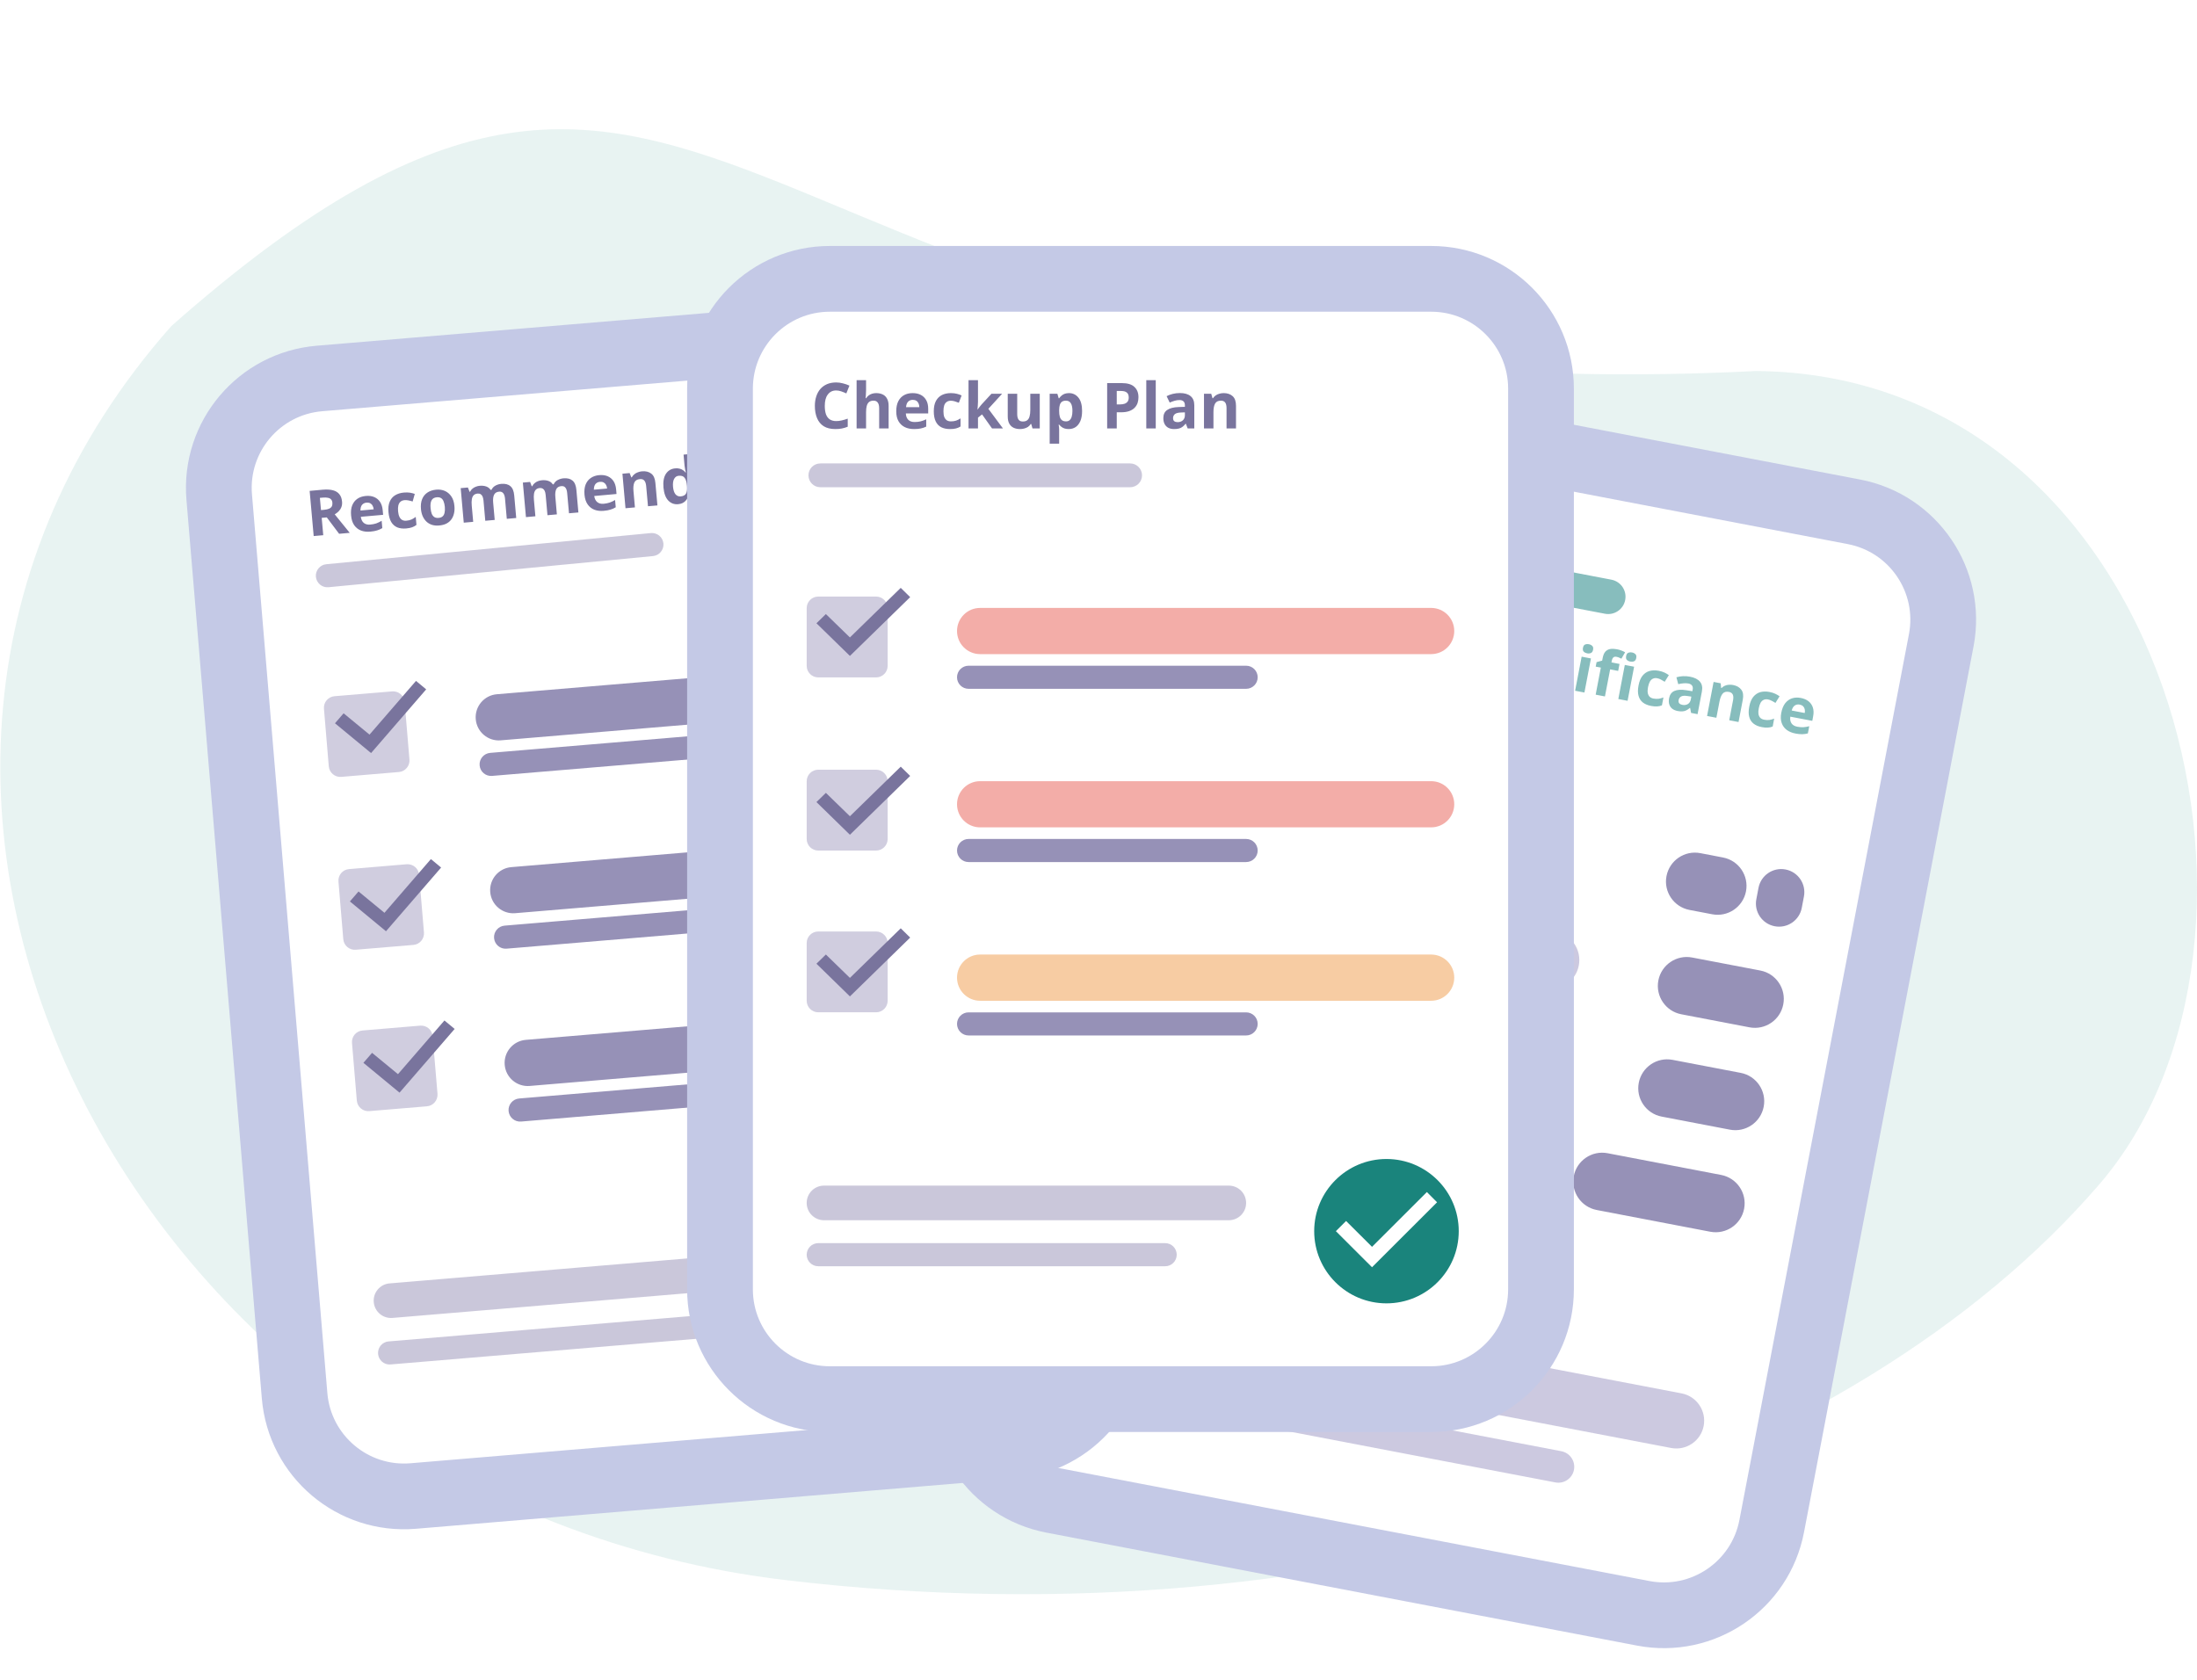 <svg width="68" height="52" viewBox="0 0 68 52" fill="none" xmlns="http://www.w3.org/2000/svg">
    <path d="M5.306 10.091C-7.428 24.462 4.331 46.536 24.3 48.912C41.852 51 57.418 45.428 64.971 36.669C71.52 29.074 67.209 11.603 54.355 11.485C22.267 13.105 22.508 -5.097 5.306 10.091Z" fill="#1A847C" fill-opacity="0.1"/>
    <path d="M39.103 12.346L57.383 15.844C59.227 16.197 60.436 17.978 60.084 19.822L54.837 47.242C54.485 49.086 52.703 50.295 50.859 49.942L32.58 46.445C30.735 46.092 29.526 44.311 29.879 42.466L35.125 15.047C35.478 13.203 37.259 11.993 39.103 12.346Z" fill="white" stroke="#C4C9E6" stroke-width="2.035"/>
    <path d="M46.301 25.206L37.161 23.457C36.676 23.364 36.207 23.683 36.114 24.168C36.021 24.653 36.339 25.122 36.825 25.215L45.965 26.963C46.45 27.056 46.919 26.738 47.011 26.253C47.104 25.767 46.786 25.299 46.301 25.206Z" fill="#CCC9E0"/>
    <path d="M49.876 17.945L44.955 17.003C44.663 16.948 44.382 17.138 44.326 17.43L44.326 17.43C44.271 17.721 44.462 18.002 44.753 18.058L49.674 18.999C49.965 19.055 50.247 18.864 50.302 18.573C50.358 18.282 50.167 18.001 49.876 17.945Z" fill="#87BDBD"/>
    <path d="M43.685 31.261L35.951 29.781C35.466 29.689 34.997 30.007 34.904 30.492C34.811 30.977 35.129 31.446 35.615 31.539L43.348 33.019C43.834 33.112 44.303 32.793 44.395 32.308C44.488 31.823 44.17 31.354 43.685 31.261Z" fill="#CCC9E0"/>
    <path d="M45.539 34.896L35.345 32.946C34.86 32.853 34.391 33.171 34.298 33.656C34.205 34.142 34.523 34.61 35.009 34.703L45.203 36.654C45.688 36.746 46.157 36.428 46.25 35.943C46.343 35.458 46.025 34.989 45.539 34.896Z" fill="#CCC9E0"/>
    <path d="M52.048 43.134L33.94 39.669C33.474 39.58 33.023 39.886 32.934 40.353C32.844 40.819 33.15 41.27 33.617 41.359L51.724 44.824C52.191 44.913 52.642 44.607 52.731 44.141C52.82 43.674 52.514 43.223 52.048 43.134Z" fill="#CCC9E0"/>
    <path d="M48.325 44.924L33.115 42.014C32.849 41.963 32.591 42.138 32.54 42.405C32.489 42.671 32.664 42.929 32.93 42.98L48.141 45.89C48.407 45.941 48.665 45.766 48.716 45.5C48.767 45.233 48.592 44.975 48.325 44.924Z" fill="#CCC9E0"/>
    <path d="M48.156 28.841L36.555 26.621C36.07 26.528 35.601 26.847 35.508 27.332C35.415 27.817 35.733 28.286 36.219 28.379L47.819 30.598C48.305 30.691 48.773 30.373 48.866 29.888C48.959 29.402 48.641 28.934 48.156 28.841Z" fill="#CCC9E0"/>
    <path d="M55.266 26.916L55.266 26.916C54.877 26.841 54.502 27.096 54.428 27.484L54.361 27.836C54.286 28.224 54.541 28.599 54.929 28.673L54.929 28.673C55.318 28.748 55.693 28.493 55.767 28.105L55.834 27.753C55.908 27.365 55.654 26.99 55.266 26.916Z" fill="#9691B7"/>
    <path d="M53.33 26.545L52.627 26.41C52.142 26.317 51.673 26.636 51.58 27.121C51.487 27.606 51.806 28.075 52.291 28.168L52.994 28.302C53.48 28.395 53.948 28.077 54.041 27.592C54.134 27.107 53.816 26.638 53.33 26.545Z" fill="#9691B7"/>
    <path d="M54.485 30.044L52.375 29.641C51.89 29.548 51.421 29.866 51.328 30.352C51.236 30.837 51.554 31.306 52.039 31.398L54.148 31.802C54.634 31.895 55.102 31.577 55.195 31.091C55.288 30.606 54.97 30.137 54.485 30.044Z" fill="#9691B7"/>
    <path d="M53.878 33.212L51.769 32.809C51.284 32.716 50.815 33.034 50.722 33.519C50.629 34.005 50.947 34.474 51.433 34.566L53.542 34.97C54.027 35.063 54.496 34.745 54.589 34.259C54.682 33.774 54.364 33.305 53.878 33.212Z" fill="#9691B7"/>
    <path d="M53.273 36.372L49.757 35.699C49.272 35.606 48.803 35.925 48.71 36.41C48.617 36.895 48.936 37.364 49.421 37.457L52.936 38.13C53.422 38.222 53.89 37.904 53.983 37.419C54.076 36.934 53.758 36.465 53.273 36.372Z" fill="#9691B7"/>
    <path d="M37.925 18.114C37.87 18.104 37.818 18.105 37.77 18.119C37.724 18.132 37.681 18.157 37.644 18.192C37.607 18.227 37.575 18.271 37.548 18.326C37.523 18.381 37.504 18.445 37.49 18.517C37.471 18.615 37.467 18.701 37.477 18.775C37.488 18.848 37.516 18.907 37.56 18.953C37.605 18.999 37.667 19.03 37.747 19.045C37.804 19.056 37.861 19.06 37.919 19.058C37.978 19.056 38.043 19.049 38.113 19.039L38.066 19.284C38.001 19.297 37.937 19.304 37.876 19.304C37.814 19.304 37.747 19.297 37.674 19.283C37.532 19.256 37.42 19.205 37.339 19.129C37.259 19.052 37.207 18.957 37.183 18.843C37.16 18.728 37.162 18.599 37.189 18.458C37.209 18.353 37.241 18.261 37.286 18.18C37.331 18.098 37.387 18.03 37.453 17.978C37.52 17.925 37.597 17.889 37.684 17.87C37.772 17.85 37.867 17.851 37.972 17.871C38.04 17.884 38.107 17.906 38.171 17.937C38.238 17.967 38.3 18.003 38.357 18.044L38.217 18.264C38.17 18.23 38.122 18.198 38.073 18.17C38.025 18.142 37.975 18.124 37.925 18.114ZM38.614 19.443L38.326 19.388L38.606 17.92L38.894 17.975L38.614 19.443ZM39.404 18.501L39.202 19.556L38.914 19.501L39.116 18.446L39.404 18.501ZM39.34 18.06C39.382 18.069 39.417 18.086 39.444 18.112C39.471 18.138 39.48 18.177 39.469 18.231C39.459 18.284 39.437 18.318 39.402 18.332C39.367 18.347 39.328 18.351 39.286 18.342C39.242 18.334 39.207 18.317 39.18 18.29C39.154 18.264 39.146 18.224 39.157 18.171C39.167 18.117 39.189 18.084 39.222 18.07C39.257 18.055 39.296 18.052 39.34 18.06ZM40.307 18.654C40.42 18.675 40.505 18.724 40.562 18.799C40.618 18.872 40.633 18.977 40.608 19.112L40.476 19.799L40.188 19.744L40.306 19.128C40.321 19.052 40.318 18.993 40.298 18.951C40.279 18.907 40.239 18.879 40.18 18.868C40.092 18.851 40.027 18.87 39.983 18.924C39.939 18.977 39.907 19.06 39.885 19.172L39.791 19.668L39.503 19.613L39.705 18.559L39.925 18.601L39.938 18.743L39.953 18.746C39.983 18.715 40.017 18.691 40.054 18.676C40.092 18.659 40.133 18.649 40.176 18.647C40.219 18.643 40.263 18.645 40.307 18.654ZM41.262 18.857L41.06 19.911L40.772 19.856L40.974 18.802L41.262 18.857ZM41.198 18.416C41.24 18.424 41.275 18.441 41.302 18.468C41.329 18.493 41.338 18.533 41.327 18.587C41.317 18.64 41.295 18.673 41.26 18.688C41.225 18.703 41.186 18.706 41.144 18.698C41.1 18.689 41.065 18.672 41.038 18.645C41.012 18.619 41.004 18.58 41.014 18.527C41.025 18.473 41.047 18.439 41.08 18.425C41.115 18.411 41.154 18.407 41.198 18.416ZM41.786 20.07C41.681 20.05 41.596 20.014 41.53 19.963C41.464 19.91 41.419 19.84 41.396 19.753C41.372 19.666 41.373 19.56 41.397 19.435C41.421 19.306 41.463 19.205 41.523 19.133C41.582 19.06 41.654 19.012 41.739 18.988C41.824 18.964 41.918 18.962 42.02 18.982C42.092 18.995 42.153 19.014 42.203 19.039C42.255 19.063 42.298 19.089 42.335 19.116L42.207 19.322C42.166 19.295 42.126 19.272 42.088 19.253C42.052 19.234 42.014 19.221 41.976 19.213C41.925 19.204 41.881 19.208 41.843 19.226C41.805 19.243 41.773 19.273 41.747 19.318C41.723 19.361 41.704 19.418 41.691 19.489C41.677 19.559 41.675 19.618 41.682 19.668C41.692 19.716 41.711 19.755 41.74 19.785C41.769 19.813 41.808 19.832 41.855 19.841C41.916 19.853 41.971 19.855 42.02 19.849C42.07 19.841 42.119 19.827 42.168 19.807L42.121 20.052C42.072 20.072 42.022 20.083 41.971 20.085C41.921 20.089 41.859 20.084 41.786 20.07ZM42.991 19.165C43.133 19.192 43.235 19.244 43.298 19.32C43.362 19.395 43.382 19.496 43.358 19.622L43.224 20.325L43.023 20.287L42.994 20.133L42.987 20.132C42.95 20.163 42.913 20.188 42.876 20.206C42.841 20.225 42.801 20.236 42.758 20.238C42.716 20.242 42.665 20.238 42.606 20.227C42.544 20.215 42.49 20.193 42.445 20.16C42.4 20.126 42.369 20.082 42.35 20.028C42.331 19.972 42.329 19.906 42.343 19.83C42.365 19.718 42.42 19.643 42.509 19.606C42.597 19.567 42.721 19.559 42.879 19.584L43.064 19.614L43.072 19.567C43.083 19.512 43.076 19.469 43.051 19.437C43.028 19.406 42.99 19.386 42.939 19.376C42.888 19.366 42.836 19.364 42.784 19.37C42.732 19.375 42.68 19.384 42.627 19.396L42.569 19.183C42.632 19.164 42.699 19.153 42.77 19.149C42.843 19.146 42.917 19.151 42.991 19.165ZM42.919 19.764C42.825 19.749 42.758 19.753 42.716 19.777C42.674 19.802 42.648 19.839 42.639 19.889C42.63 19.933 42.637 19.967 42.659 19.991C42.681 20.014 42.713 20.029 42.754 20.037C42.816 20.049 42.872 20.041 42.921 20.013C42.971 19.984 43.002 19.936 43.015 19.869L43.031 19.782L42.919 19.764ZM43.806 20.437L43.518 20.381L43.799 18.914L44.087 18.969L43.806 20.437ZM45.518 20.368C45.503 20.449 45.469 20.516 45.417 20.569C45.366 20.622 45.299 20.657 45.217 20.676C45.136 20.694 45.041 20.693 44.933 20.672C44.886 20.663 44.839 20.651 44.794 20.636C44.75 20.62 44.708 20.603 44.668 20.583C44.629 20.563 44.593 20.54 44.559 20.515L44.611 20.242C44.671 20.283 44.734 20.322 44.799 20.36C44.865 20.397 44.933 20.422 45.003 20.435C45.05 20.444 45.09 20.445 45.12 20.438C45.152 20.43 45.177 20.417 45.194 20.398C45.212 20.379 45.224 20.355 45.23 20.326C45.236 20.292 45.23 20.26 45.21 20.231C45.191 20.202 45.164 20.173 45.128 20.145C45.093 20.115 45.051 20.084 45.004 20.049C44.975 20.027 44.944 20.003 44.91 19.975C44.877 19.946 44.846 19.913 44.818 19.875C44.79 19.837 44.77 19.793 44.757 19.743C44.743 19.694 44.743 19.638 44.755 19.575C44.771 19.492 44.803 19.426 44.851 19.375C44.901 19.323 44.964 19.288 45.039 19.271C45.116 19.254 45.202 19.254 45.297 19.272C45.369 19.286 45.436 19.308 45.497 19.337C45.56 19.366 45.623 19.403 45.688 19.447L45.55 19.657C45.492 19.619 45.439 19.588 45.392 19.565C45.344 19.541 45.294 19.524 45.241 19.514C45.205 19.507 45.173 19.507 45.145 19.513C45.117 19.52 45.094 19.532 45.076 19.55C45.059 19.568 45.048 19.592 45.042 19.62C45.036 19.652 45.041 19.682 45.056 19.709C45.071 19.734 45.096 19.761 45.13 19.789C45.165 19.817 45.209 19.851 45.261 19.89C45.325 19.937 45.379 19.983 45.421 20.029C45.464 20.074 45.495 20.124 45.512 20.178C45.53 20.232 45.532 20.296 45.518 20.368ZM46.162 19.794L45.96 20.849L45.672 20.794L45.874 19.739L46.162 19.794ZM46.098 19.353C46.141 19.361 46.175 19.379 46.202 19.405C46.23 19.431 46.238 19.47 46.228 19.524C46.218 19.577 46.195 19.611 46.16 19.626C46.125 19.64 46.087 19.643 46.044 19.635C46.001 19.627 45.965 19.61 45.938 19.583C45.912 19.557 45.905 19.517 45.915 19.465C45.925 19.41 45.947 19.377 45.98 19.363C46.015 19.348 46.054 19.345 46.098 19.353ZM46.808 19.898C46.873 19.91 46.928 19.934 46.975 19.97C47.021 20.005 47.058 20.052 47.084 20.111L47.092 20.112L47.141 19.981L47.384 20.028L47.182 21.084C47.163 21.185 47.127 21.265 47.074 21.326C47.022 21.387 46.953 21.427 46.868 21.447C46.783 21.468 46.682 21.467 46.566 21.445C46.492 21.431 46.423 21.413 46.36 21.392C46.299 21.37 46.24 21.343 46.184 21.308L46.228 21.078C46.268 21.105 46.309 21.128 46.351 21.148C46.394 21.169 46.437 21.187 46.483 21.201C46.529 21.216 46.576 21.229 46.624 21.238C46.699 21.252 46.758 21.243 46.801 21.21C46.846 21.177 46.877 21.121 46.892 21.041L46.896 21.02C46.9 20.998 46.905 20.975 46.911 20.953C46.918 20.93 46.924 20.91 46.928 20.892L46.921 20.89C46.874 20.939 46.823 20.97 46.768 20.985C46.714 21 46.654 21.002 46.591 20.989C46.467 20.966 46.378 20.899 46.325 20.79C46.274 20.68 46.265 20.54 46.298 20.369C46.32 20.253 46.355 20.157 46.402 20.082C46.45 20.006 46.509 19.953 46.577 19.922C46.648 19.89 46.725 19.882 46.808 19.898ZM46.854 20.149C46.809 20.14 46.769 20.145 46.733 20.164C46.699 20.181 46.67 20.212 46.645 20.257C46.622 20.301 46.604 20.358 46.591 20.429C46.57 20.534 46.572 20.617 46.595 20.676C46.619 20.734 46.666 20.77 46.737 20.783C46.774 20.79 46.807 20.792 46.836 20.788C46.865 20.783 46.89 20.771 46.911 20.752C46.934 20.733 46.953 20.706 46.969 20.671C46.984 20.637 46.997 20.594 47.007 20.542L47.014 20.508C47.029 20.432 47.032 20.369 47.026 20.32C47.019 20.27 47.002 20.232 46.974 20.206C46.946 20.178 46.906 20.159 46.854 20.149ZM48.287 20.181C48.401 20.202 48.486 20.251 48.542 20.326C48.599 20.399 48.614 20.503 48.588 20.639L48.457 21.326L48.169 21.271L48.287 20.655C48.301 20.579 48.299 20.52 48.279 20.477C48.259 20.434 48.22 20.406 48.16 20.395C48.073 20.378 48.007 20.397 47.963 20.451C47.92 20.504 47.887 20.587 47.866 20.699L47.771 21.195L47.483 21.14L47.685 20.085L47.905 20.128L47.918 20.27L47.933 20.273C47.964 20.241 47.997 20.218 48.035 20.203C48.073 20.186 48.114 20.176 48.157 20.174C48.2 20.17 48.244 20.172 48.287 20.181ZM49.242 20.383L49.04 21.438L48.752 21.383L48.954 20.328L49.242 20.383ZM49.178 19.943C49.221 19.951 49.255 19.968 49.282 19.995C49.31 20.02 49.318 20.06 49.308 20.114C49.298 20.166 49.275 20.2 49.24 20.215C49.206 20.23 49.167 20.233 49.124 20.225C49.081 20.216 49.045 20.199 49.018 20.172C48.992 20.146 48.985 20.107 48.995 20.054C49.005 20 49.027 19.966 49.06 19.952C49.095 19.938 49.135 19.934 49.178 19.943ZM50.085 20.769L49.836 20.721L49.675 21.559L49.388 21.504L49.548 20.666L49.389 20.636L49.416 20.497L49.589 20.45L49.604 20.373C49.621 20.282 49.649 20.216 49.688 20.172C49.729 20.128 49.779 20.101 49.838 20.091C49.899 20.081 49.967 20.084 50.043 20.098C50.099 20.109 50.15 20.123 50.193 20.141C50.238 20.159 50.273 20.176 50.299 20.193L50.185 20.39C50.165 20.379 50.142 20.369 50.117 20.359C50.093 20.347 50.064 20.338 50.03 20.332C49.99 20.324 49.958 20.331 49.934 20.352C49.912 20.373 49.897 20.402 49.89 20.439L49.877 20.505L50.126 20.553L50.085 20.769ZM50.578 20.639L50.376 21.694L50.089 21.639L50.29 20.584L50.578 20.639ZM50.514 20.198C50.557 20.206 50.592 20.224 50.618 20.25C50.646 20.276 50.654 20.315 50.644 20.369C50.634 20.422 50.611 20.456 50.576 20.471C50.541 20.485 50.503 20.488 50.46 20.48C50.417 20.472 50.381 20.454 50.354 20.428C50.328 20.402 50.321 20.362 50.331 20.309C50.341 20.255 50.363 20.221 50.396 20.208C50.431 20.193 50.471 20.19 50.514 20.198ZM51.103 21.853C50.999 21.833 50.914 21.797 50.848 21.746C50.782 21.693 50.737 21.623 50.714 21.536C50.69 21.449 50.691 21.343 50.715 21.218C50.739 21.089 50.781 20.988 50.84 20.915C50.9 20.843 50.972 20.794 51.056 20.771C51.142 20.747 51.236 20.745 51.338 20.764C51.41 20.778 51.471 20.797 51.521 20.821C51.572 20.846 51.616 20.872 51.653 20.899L51.525 21.105C51.483 21.078 51.444 21.055 51.406 21.036C51.37 21.017 51.332 21.003 51.293 20.996C51.243 20.986 51.199 20.991 51.161 21.009C51.123 21.026 51.091 21.056 51.065 21.101C51.041 21.144 51.022 21.201 51.008 21.272C50.995 21.341 50.992 21.401 51 21.451C51.01 21.499 51.029 21.538 51.058 21.568C51.087 21.596 51.126 21.615 51.173 21.624C51.234 21.635 51.289 21.638 51.338 21.631C51.388 21.623 51.437 21.61 51.486 21.59L51.439 21.835C51.39 21.855 51.34 21.866 51.289 21.868C51.239 21.872 51.177 21.867 51.103 21.853ZM52.309 20.948C52.451 20.975 52.553 21.027 52.616 21.103C52.68 21.178 52.7 21.279 52.676 21.405L52.542 22.108L52.341 22.069L52.312 21.916L52.304 21.914C52.268 21.946 52.231 21.971 52.194 21.989C52.158 22.008 52.119 22.018 52.076 22.021C52.034 22.025 51.983 22.021 51.924 22.01C51.862 21.998 51.808 21.976 51.762 21.943C51.718 21.909 51.687 21.865 51.668 21.811C51.649 21.755 51.647 21.689 51.661 21.613C51.683 21.501 51.738 21.426 51.826 21.389C51.915 21.349 52.039 21.342 52.197 21.367L52.381 21.397L52.39 21.35C52.401 21.295 52.394 21.251 52.369 21.22C52.346 21.189 52.308 21.168 52.257 21.158C52.205 21.149 52.154 21.147 52.102 21.153C52.05 21.158 51.998 21.166 51.944 21.179L51.887 20.966C51.95 20.947 52.017 20.936 52.088 20.932C52.161 20.928 52.234 20.934 52.309 20.948ZM52.236 21.547C52.143 21.532 52.076 21.536 52.034 21.56C51.992 21.584 51.966 21.621 51.956 21.672C51.948 21.715 51.955 21.749 51.977 21.774C51.999 21.797 52.031 21.812 52.072 21.82C52.134 21.832 52.19 21.824 52.239 21.796C52.289 21.767 52.32 21.718 52.333 21.651L52.349 21.564L52.236 21.547ZM53.64 21.205C53.754 21.227 53.839 21.275 53.895 21.35C53.952 21.423 53.967 21.528 53.941 21.663L53.81 22.351L53.522 22.296L53.64 21.679C53.654 21.603 53.652 21.544 53.632 21.502C53.612 21.458 53.573 21.43 53.514 21.419C53.426 21.402 53.36 21.421 53.316 21.475C53.273 21.528 53.24 21.611 53.219 21.723L53.124 22.219L52.836 22.164L53.038 21.11L53.258 21.152L53.271 21.294L53.286 21.297C53.316 21.266 53.35 21.242 53.388 21.227C53.426 21.21 53.467 21.2 53.51 21.198C53.553 21.194 53.597 21.197 53.64 21.205ZM54.531 22.509C54.426 22.489 54.341 22.453 54.275 22.401C54.209 22.349 54.164 22.279 54.141 22.192C54.117 22.104 54.118 21.998 54.142 21.873C54.166 21.745 54.208 21.644 54.267 21.571C54.327 21.498 54.399 21.45 54.483 21.426C54.569 21.403 54.663 21.401 54.765 21.42C54.837 21.434 54.898 21.453 54.948 21.477C55 21.502 55.043 21.527 55.08 21.554L54.952 21.76C54.911 21.733 54.871 21.711 54.833 21.692C54.797 21.672 54.759 21.659 54.721 21.652C54.67 21.642 54.626 21.646 54.588 21.665C54.55 21.681 54.518 21.712 54.492 21.756C54.468 21.8 54.449 21.857 54.436 21.928C54.422 21.997 54.42 22.057 54.427 22.106C54.437 22.155 54.456 22.194 54.485 22.223C54.514 22.252 54.553 22.27 54.601 22.279C54.661 22.291 54.716 22.294 54.765 22.287C54.815 22.279 54.864 22.265 54.913 22.245L54.867 22.491C54.817 22.511 54.767 22.522 54.716 22.524C54.666 22.528 54.604 22.523 54.531 22.509ZM55.738 21.606C55.836 21.625 55.916 21.66 55.978 21.71C56.042 21.761 56.086 21.826 56.111 21.904C56.136 21.982 56.139 22.073 56.119 22.176L56.093 22.315L55.413 22.185C55.4 22.266 55.412 22.335 55.448 22.39C55.485 22.445 55.544 22.48 55.626 22.496C55.694 22.509 55.757 22.514 55.815 22.512C55.873 22.508 55.934 22.498 55.999 22.481L55.956 22.703C55.9 22.719 55.842 22.727 55.781 22.728C55.722 22.73 55.652 22.723 55.571 22.707C55.466 22.687 55.376 22.65 55.302 22.596C55.229 22.541 55.176 22.469 55.145 22.38C55.114 22.291 55.11 22.186 55.133 22.065C55.157 21.942 55.197 21.843 55.254 21.77C55.312 21.696 55.383 21.645 55.465 21.618C55.548 21.591 55.639 21.587 55.738 21.606ZM55.7 21.811C55.645 21.801 55.595 21.81 55.551 21.839C55.508 21.868 55.476 21.92 55.455 21.995L55.859 22.072C55.867 22.029 55.867 21.99 55.858 21.953C55.85 21.917 55.833 21.887 55.807 21.862C55.781 21.837 55.745 21.82 55.7 21.811Z" fill="#87BDBD"/>
    <path d="M9.889 11.716L28.434 10.161C30.306 10.004 31.95 11.393 32.107 13.265L34.44 41.084C34.597 42.955 33.207 44.599 31.336 44.756L12.79 46.311C10.919 46.468 9.275 45.078 9.118 43.207L6.785 15.388C6.628 13.517 8.017 11.873 9.889 11.716Z" fill="white" stroke="#C4C9E6" stroke-width="2.035"/>
    <path d="M29.336 37.457C28.105 37.56 27.191 38.643 27.294 39.873C27.397 41.104 28.479 42.019 29.71 41.915C30.94 41.812 31.855 40.73 31.752 39.499C31.649 38.269 30.566 37.354 29.336 37.457ZM29.17 40.838L27.962 39.817L28.25 39.477L29.117 40.207L30.667 38.373L31.008 38.664L29.17 40.838Z" fill="#1A847C"/>
    <path d="M24.541 38.682L12.058 39.729C11.763 39.753 11.543 40.013 11.568 40.308C11.593 40.604 11.853 40.823 12.148 40.798L24.631 39.752C24.927 39.727 25.146 39.467 25.121 39.172C25.096 38.876 24.837 38.657 24.541 38.682Z" fill="#9691B7" fill-opacity="0.5"/>
    <path d="M22.728 40.627L12.028 41.525C11.832 41.541 11.685 41.714 11.702 41.911C11.718 42.108 11.891 42.255 12.088 42.238L22.788 41.341C22.985 41.324 23.131 41.151 23.115 40.954C23.098 40.757 22.925 40.611 22.728 40.627Z" fill="#9691B7" fill-opacity="0.5"/>
    <path d="M30.184 31.024L16.275 32.19C15.881 32.223 15.588 32.569 15.621 32.963L15.621 32.963C15.654 33.357 16 33.65 16.395 33.617L30.304 32.45C30.698 32.417 30.991 32.071 30.957 31.677C30.924 31.283 30.578 30.991 30.184 31.024Z" fill="#9691B7"/>
    <path d="M29.736 25.676L15.826 26.843C15.432 26.876 15.14 27.222 15.173 27.616L15.173 27.616C15.206 28.01 15.552 28.302 15.946 28.269L29.855 27.103C30.249 27.07 30.542 26.723 30.509 26.329C30.476 25.936 30.13 25.643 29.736 25.676Z" fill="#9691B7"/>
    <path d="M29.288 20.324L15.378 21.491C14.984 21.524 14.692 21.87 14.725 22.264L14.725 22.264C14.758 22.658 15.104 22.951 15.498 22.918L29.407 21.751C29.801 21.718 30.094 21.372 30.061 20.978C30.028 20.584 29.682 20.291 29.288 20.324Z" fill="#9691B7"/>
    <path d="M23.731 22.588L15.172 23.306C14.975 23.323 14.828 23.496 14.845 23.693C14.861 23.89 15.034 24.036 15.231 24.019L23.791 23.302C23.988 23.285 24.134 23.112 24.118 22.915C24.101 22.718 23.928 22.572 23.731 22.588Z" fill="#9691B7"/>
    <path d="M9.777 17.852C9.761 17.657 9.905 17.485 10.1 17.466L20.143 16.502C20.341 16.483 20.517 16.629 20.534 16.828C20.55 17.023 20.406 17.195 20.211 17.214L10.168 18.178C9.97 18.197 9.794 18.051 9.777 17.852Z" fill="#9691B7" fill-opacity="0.5"/>
    <path d="M24.178 27.936L15.619 28.654C15.422 28.67 15.276 28.843 15.292 29.04C15.309 29.237 15.482 29.384 15.679 29.367L24.238 28.649C24.435 28.633 24.582 28.459 24.565 28.263C24.549 28.066 24.375 27.919 24.178 27.936Z" fill="#9691B7"/>
    <path d="M24.628 33.287L16.068 34.005C15.871 34.022 15.725 34.195 15.741 34.392C15.758 34.589 15.931 34.735 16.128 34.719L24.688 34.001C24.884 33.984 25.031 33.811 25.014 33.614C24.998 33.417 24.825 33.271 24.628 33.287Z" fill="#9691B7"/>
    <path d="M12.136 21.403L10.353 21.552C10.156 21.569 10.01 21.742 10.027 21.939L10.176 23.722C10.193 23.919 10.366 24.065 10.563 24.049L12.346 23.899C12.543 23.883 12.689 23.709 12.673 23.513L12.523 21.729C12.507 21.532 12.334 21.386 12.136 21.403Z" fill="#D0CDDF"/>
    <path d="M12.586 26.754L10.803 26.904C10.605 26.92 10.459 27.093 10.476 27.29L10.625 29.073C10.642 29.27 10.815 29.417 11.012 29.4L12.795 29.251C12.992 29.234 13.138 29.061 13.122 28.864L12.972 27.081C12.956 26.884 12.783 26.738 12.586 26.754Z" fill="#D0CDDF"/>
    <path d="M13.005 31.75L11.221 31.9C11.024 31.916 10.878 32.089 10.895 32.286L11.044 34.07C11.061 34.267 11.234 34.413 11.431 34.396L13.214 34.247C13.411 34.23 13.557 34.057 13.541 33.86L13.391 32.077C13.375 31.88 13.202 31.734 13.005 31.75Z" fill="#D0CDDF"/>
    <path d="M11.485 23.312L10.368 22.39L10.635 22.081L11.437 22.741L12.876 21.078L13.191 21.34L11.485 23.312Z" fill="#79749D"/>
    <path d="M11.947 28.828L10.83 27.905L11.097 27.596L11.899 28.257L13.337 26.594L13.653 26.856L11.947 28.828Z" fill="#79749D"/>
    <path d="M12.366 33.824L11.248 32.901L11.516 32.592L12.318 33.252L13.756 31.59L14.072 31.852L12.366 33.824Z" fill="#79749D"/>
    <path d="M9.991 15.159C10.118 15.148 10.224 15.155 10.309 15.178C10.394 15.201 10.459 15.242 10.505 15.301C10.552 15.359 10.579 15.435 10.587 15.529C10.593 15.593 10.585 15.65 10.565 15.701C10.546 15.75 10.517 15.793 10.48 15.831C10.443 15.867 10.403 15.897 10.36 15.922L10.825 16.495L10.496 16.524L10.115 16.017L9.957 16.031L10.005 16.568L9.709 16.594L9.584 15.196L9.991 15.159ZM9.992 15.404L9.901 15.412L9.935 15.79L10.031 15.782C10.096 15.776 10.149 15.764 10.188 15.746C10.227 15.728 10.255 15.704 10.27 15.674C10.286 15.642 10.292 15.605 10.288 15.563C10.284 15.519 10.271 15.485 10.247 15.46C10.225 15.435 10.193 15.418 10.15 15.41C10.108 15.4 10.056 15.399 9.992 15.404ZM11.322 15.353C11.421 15.344 11.508 15.355 11.582 15.387C11.657 15.418 11.717 15.468 11.763 15.537C11.808 15.605 11.836 15.691 11.845 15.796L11.858 15.937L11.168 15.998C11.178 16.08 11.208 16.143 11.258 16.186C11.309 16.229 11.376 16.246 11.458 16.239C11.527 16.233 11.589 16.221 11.644 16.203C11.699 16.183 11.755 16.156 11.813 16.122L11.833 16.348C11.783 16.378 11.729 16.402 11.672 16.419C11.615 16.437 11.546 16.45 11.464 16.457C11.357 16.467 11.26 16.456 11.175 16.424C11.089 16.391 11.019 16.336 10.964 16.259C10.91 16.182 10.878 16.083 10.867 15.96C10.855 15.835 10.867 15.729 10.902 15.643C10.937 15.556 10.991 15.488 11.063 15.439C11.135 15.39 11.221 15.362 11.322 15.353ZM11.342 15.56C11.286 15.565 11.241 15.588 11.206 15.628C11.173 15.667 11.156 15.726 11.157 15.804L11.566 15.767C11.562 15.724 11.551 15.686 11.532 15.654C11.515 15.621 11.49 15.596 11.459 15.579C11.427 15.562 11.388 15.556 11.342 15.56ZM12.572 16.359C12.466 16.368 12.374 16.357 12.297 16.326C12.219 16.293 12.157 16.238 12.11 16.161C12.064 16.084 12.035 15.981 12.024 15.855C12.012 15.724 12.025 15.616 12.062 15.53C12.099 15.443 12.155 15.377 12.23 15.331C12.306 15.285 12.396 15.257 12.499 15.248C12.572 15.241 12.636 15.243 12.691 15.252C12.747 15.262 12.796 15.274 12.838 15.29L12.772 15.524C12.725 15.509 12.68 15.498 12.639 15.49C12.598 15.482 12.559 15.479 12.52 15.483C12.469 15.487 12.427 15.504 12.396 15.531C12.364 15.558 12.342 15.596 12.329 15.646C12.318 15.694 12.315 15.754 12.321 15.826C12.328 15.897 12.341 15.955 12.363 16C12.385 16.044 12.414 16.077 12.45 16.097C12.486 16.116 12.528 16.124 12.576 16.119C12.638 16.114 12.691 16.101 12.737 16.081C12.782 16.06 12.826 16.033 12.868 16.001L12.89 16.249C12.848 16.282 12.803 16.306 12.755 16.323C12.707 16.34 12.646 16.352 12.572 16.359ZM14.065 15.665C14.073 15.754 14.068 15.834 14.049 15.905C14.032 15.976 14.002 16.038 13.961 16.091C13.921 16.142 13.87 16.182 13.808 16.213C13.746 16.242 13.675 16.26 13.594 16.267C13.519 16.274 13.449 16.269 13.383 16.251C13.318 16.232 13.261 16.201 13.211 16.158C13.161 16.113 13.12 16.058 13.088 15.991C13.057 15.924 13.037 15.846 13.029 15.757C13.019 15.638 13.031 15.537 13.065 15.452C13.1 15.366 13.154 15.298 13.229 15.248C13.303 15.198 13.394 15.168 13.501 15.158C13.601 15.149 13.692 15.163 13.773 15.199C13.854 15.236 13.92 15.293 13.972 15.371C14.024 15.448 14.055 15.546 14.065 15.665ZM13.327 15.731C13.333 15.801 13.346 15.86 13.364 15.907C13.384 15.953 13.412 15.986 13.446 16.008C13.481 16.029 13.525 16.037 13.577 16.032C13.629 16.027 13.67 16.012 13.699 15.986C13.73 15.958 13.75 15.92 13.76 15.872C13.771 15.822 13.774 15.762 13.768 15.691C13.761 15.621 13.748 15.563 13.728 15.517C13.71 15.471 13.683 15.438 13.649 15.418C13.614 15.397 13.57 15.389 13.518 15.394C13.441 15.401 13.387 15.432 13.357 15.489C13.327 15.544 13.317 15.625 13.327 15.731ZM15.513 14.979C15.634 14.968 15.729 14.991 15.796 15.049C15.864 15.104 15.904 15.201 15.916 15.338L15.978 16.035L15.686 16.061L15.631 15.436C15.624 15.359 15.605 15.303 15.576 15.268C15.546 15.231 15.504 15.215 15.449 15.22C15.372 15.226 15.32 15.259 15.292 15.316C15.264 15.374 15.255 15.455 15.264 15.558L15.312 16.095L15.02 16.121L14.965 15.496C14.96 15.445 14.95 15.403 14.936 15.37C14.921 15.337 14.901 15.313 14.876 15.298C14.851 15.282 14.82 15.276 14.783 15.279C14.73 15.284 14.689 15.301 14.66 15.331C14.631 15.362 14.612 15.403 14.604 15.457C14.595 15.51 14.595 15.575 14.601 15.65L14.646 16.154L14.354 16.18L14.259 15.111L14.482 15.091L14.534 15.224L14.549 15.223C14.568 15.184 14.593 15.152 14.624 15.127C14.654 15.101 14.689 15.081 14.727 15.067C14.766 15.051 14.806 15.042 14.847 15.038C14.925 15.031 14.993 15.039 15.05 15.06C15.107 15.08 15.152 15.115 15.186 15.166L15.211 15.164C15.239 15.106 15.281 15.062 15.336 15.032C15.392 15.002 15.451 14.984 15.513 14.979ZM17.437 14.807C17.558 14.796 17.653 14.82 17.72 14.877C17.788 14.933 17.828 15.029 17.84 15.166L17.902 15.864L17.611 15.889L17.555 15.265C17.548 15.188 17.53 15.131 17.5 15.096C17.471 15.059 17.429 15.043 17.374 15.048C17.297 15.055 17.244 15.087 17.216 15.145C17.189 15.203 17.179 15.283 17.189 15.386L17.236 15.923L16.945 15.949L16.889 15.324C16.884 15.273 16.875 15.231 16.86 15.198C16.845 15.165 16.825 15.142 16.8 15.127C16.775 15.111 16.744 15.104 16.708 15.107C16.654 15.112 16.613 15.13 16.584 15.16C16.555 15.19 16.537 15.232 16.528 15.285C16.52 15.339 16.519 15.403 16.526 15.479L16.571 15.982L16.279 16.008L16.183 14.939L16.407 14.919L16.458 15.053L16.474 15.051C16.492 15.013 16.517 14.981 16.548 14.956C16.579 14.929 16.613 14.909 16.651 14.895C16.691 14.88 16.731 14.87 16.771 14.867C16.849 14.86 16.917 14.867 16.974 14.888C17.032 14.908 17.077 14.943 17.11 14.994L17.136 14.992C17.163 14.934 17.205 14.89 17.26 14.861C17.317 14.831 17.376 14.813 17.437 14.807ZM18.547 14.708C18.646 14.7 18.732 14.711 18.806 14.742C18.881 14.774 18.942 14.824 18.988 14.892C19.033 14.96 19.061 15.047 19.07 15.151L19.082 15.292L18.393 15.354C18.403 15.436 18.433 15.498 18.483 15.541C18.534 15.584 18.601 15.602 18.683 15.595C18.752 15.588 18.814 15.576 18.869 15.558C18.924 15.539 18.98 15.512 19.038 15.478L19.058 15.703C19.008 15.734 18.954 15.758 18.896 15.775C18.84 15.793 18.771 15.806 18.689 15.813C18.581 15.823 18.485 15.812 18.399 15.78C18.314 15.747 18.243 15.692 18.189 15.615C18.135 15.538 18.102 15.438 18.091 15.316C18.08 15.19 18.092 15.085 18.126 14.999C18.162 14.911 18.216 14.843 18.288 14.795C18.36 14.746 18.446 14.717 18.547 14.708ZM18.567 14.916C18.511 14.921 18.466 14.943 18.431 14.983C18.398 15.023 18.381 15.082 18.381 15.159L18.791 15.123C18.787 15.08 18.776 15.042 18.757 15.009C18.74 14.977 18.715 14.952 18.683 14.935C18.651 14.918 18.613 14.912 18.567 14.916ZM19.87 14.59C19.985 14.58 20.08 14.603 20.155 14.66C20.23 14.715 20.273 14.811 20.285 14.948L20.348 15.646L20.056 15.671L20 15.047C19.993 14.97 19.974 14.913 19.943 14.878C19.913 14.841 19.867 14.825 19.807 14.831C19.718 14.839 19.66 14.875 19.633 14.939C19.606 15.002 19.597 15.091 19.607 15.204L19.652 15.707L19.36 15.733L19.265 14.664L19.488 14.644L19.54 14.778L19.555 14.776C19.576 14.738 19.602 14.706 19.634 14.681C19.665 14.654 19.702 14.634 19.743 14.62C19.783 14.604 19.826 14.594 19.87 14.59ZM20.988 15.608C20.869 15.619 20.768 15.581 20.684 15.495C20.601 15.408 20.552 15.273 20.535 15.092C20.519 14.909 20.545 14.767 20.612 14.666C20.679 14.566 20.774 14.51 20.897 14.499C20.948 14.494 20.994 14.497 21.034 14.508C21.075 14.518 21.11 14.533 21.139 14.554C21.17 14.575 21.196 14.6 21.219 14.628L21.228 14.627C21.223 14.607 21.215 14.577 21.207 14.538C21.198 14.498 21.192 14.457 21.188 14.415L21.157 14.073L21.449 14.047L21.582 15.535L21.359 15.555L21.289 15.421L21.278 15.422C21.262 15.453 21.241 15.482 21.214 15.509C21.189 15.535 21.158 15.557 21.121 15.575C21.085 15.592 21.04 15.603 20.988 15.608ZM21.069 15.366C21.15 15.359 21.205 15.33 21.233 15.28C21.262 15.229 21.272 15.156 21.265 15.06L21.262 15.029C21.253 14.924 21.23 14.846 21.192 14.794C21.156 14.742 21.095 14.72 21.008 14.728C20.944 14.733 20.897 14.766 20.865 14.825C20.833 14.883 20.822 14.965 20.831 15.069C20.841 15.174 20.866 15.251 20.907 15.301C20.949 15.35 21.003 15.372 21.069 15.366ZM22.229 14.378C22.372 14.365 22.485 14.387 22.566 14.443C22.648 14.497 22.695 14.588 22.707 14.716L22.77 15.429L22.567 15.447L22.497 15.308L22.489 15.308C22.462 15.349 22.434 15.383 22.404 15.411C22.374 15.438 22.339 15.459 22.299 15.473C22.259 15.489 22.209 15.499 22.149 15.505C22.087 15.51 22.029 15.503 21.976 15.484C21.924 15.464 21.881 15.43 21.848 15.383C21.815 15.335 21.795 15.272 21.788 15.195C21.778 15.082 21.81 14.994 21.885 14.934C21.96 14.872 22.077 14.831 22.236 14.812L22.421 14.789L22.417 14.742C22.412 14.686 22.393 14.646 22.361 14.623C22.33 14.599 22.288 14.59 22.236 14.595C22.184 14.599 22.134 14.611 22.085 14.632C22.037 14.65 21.989 14.673 21.941 14.7L21.828 14.511C21.883 14.475 21.944 14.446 22.011 14.423C22.08 14.4 22.153 14.385 22.229 14.378ZM22.323 14.974C22.229 14.985 22.166 15.008 22.132 15.042C22.098 15.077 22.083 15.12 22.088 15.17C22.092 15.215 22.108 15.246 22.136 15.263C22.163 15.279 22.198 15.285 22.24 15.281C22.303 15.276 22.354 15.253 22.394 15.212C22.433 15.171 22.45 15.116 22.444 15.048L22.436 14.96L22.323 14.974ZM23.501 15.149C23.533 15.146 23.564 15.14 23.594 15.131C23.623 15.122 23.653 15.111 23.682 15.099L23.701 15.317C23.671 15.333 23.633 15.347 23.587 15.361C23.542 15.375 23.492 15.385 23.437 15.39C23.373 15.395 23.315 15.39 23.262 15.374C23.21 15.357 23.168 15.325 23.133 15.277C23.1 15.227 23.079 15.156 23.071 15.065L23.025 14.55L22.886 14.562L22.875 14.439L23.027 14.327L23.091 14.094L23.277 14.077L23.297 14.304L23.597 14.278L23.616 14.497L23.317 14.524L23.363 15.039C23.366 15.079 23.381 15.109 23.406 15.128C23.431 15.145 23.463 15.152 23.501 15.149ZM24.115 14.232L24.21 15.301L23.919 15.327L23.823 14.258L24.115 14.232ZM23.933 13.825C23.976 13.821 24.014 13.829 24.047 13.847C24.08 13.863 24.099 13.899 24.104 13.954C24.109 14.008 24.096 14.046 24.067 14.07C24.038 14.094 24.001 14.107 23.958 14.111C23.914 14.115 23.875 14.108 23.842 14.09C23.81 14.072 23.791 14.036 23.787 13.982C23.782 13.928 23.794 13.889 23.822 13.867C23.851 13.843 23.888 13.829 23.933 13.825ZM25.439 14.65C25.447 14.739 25.442 14.819 25.423 14.891C25.405 14.962 25.376 15.024 25.335 15.076C25.294 15.127 25.244 15.168 25.182 15.198C25.12 15.228 25.049 15.246 24.968 15.253C24.893 15.26 24.823 15.254 24.757 15.236C24.692 15.217 24.634 15.186 24.585 15.143C24.535 15.099 24.493 15.043 24.461 14.976C24.43 14.909 24.411 14.832 24.403 14.743C24.392 14.624 24.404 14.522 24.439 14.438C24.473 14.351 24.528 14.284 24.602 14.233C24.677 14.183 24.767 14.153 24.875 14.144C24.975 14.135 25.066 14.149 25.147 14.185C25.227 14.221 25.294 14.278 25.346 14.357C25.397 14.434 25.428 14.532 25.439 14.65ZM24.701 14.716C24.707 14.787 24.719 14.845 24.738 14.893C24.758 14.938 24.785 14.972 24.82 14.994C24.855 15.014 24.898 15.022 24.951 15.018C25.003 15.013 25.043 14.998 25.073 14.971C25.103 14.944 25.123 14.906 25.134 14.857C25.145 14.808 25.148 14.748 25.141 14.677C25.135 14.606 25.122 14.548 25.102 14.503C25.084 14.457 25.057 14.424 25.022 14.403C24.987 14.383 24.944 14.375 24.892 14.379C24.814 14.386 24.761 14.418 24.73 14.475C24.701 14.53 24.691 14.611 24.701 14.716ZM26.238 14.022C26.353 14.012 26.448 14.035 26.523 14.092C26.597 14.147 26.641 14.243 26.653 14.38L26.715 15.078L26.423 15.104L26.368 14.479C26.361 14.402 26.342 14.345 26.311 14.31C26.28 14.273 26.235 14.258 26.175 14.263C26.086 14.271 26.028 14.307 26.001 14.371C25.973 14.434 25.965 14.523 25.975 14.636L26.02 15.139L25.728 15.166L25.633 14.096L25.856 14.076L25.907 14.21L25.923 14.208C25.943 14.17 25.969 14.138 26.001 14.113C26.033 14.086 26.07 14.066 26.11 14.052C26.151 14.036 26.194 14.026 26.238 14.022ZM27.733 14.667C27.74 14.739 27.728 14.802 27.699 14.855C27.669 14.908 27.622 14.951 27.556 14.983C27.491 15.015 27.408 15.036 27.307 15.044C27.233 15.051 27.168 15.052 27.113 15.046C27.059 15.042 27.004 15.031 26.949 15.013L26.927 14.772C26.987 14.793 27.051 14.809 27.119 14.82C27.187 14.831 27.247 14.835 27.298 14.83C27.355 14.825 27.395 14.813 27.417 14.794C27.44 14.775 27.451 14.751 27.448 14.724C27.447 14.706 27.44 14.69 27.428 14.676C27.418 14.663 27.395 14.648 27.361 14.633C27.327 14.618 27.274 14.599 27.202 14.576C27.133 14.553 27.076 14.53 27.03 14.507C26.984 14.482 26.949 14.45 26.925 14.413C26.9 14.375 26.886 14.325 26.88 14.265C26.871 14.166 26.903 14.088 26.976 14.032C27.049 13.975 27.149 13.941 27.277 13.93C27.343 13.924 27.407 13.925 27.468 13.932C27.53 13.94 27.594 13.956 27.66 13.98L27.591 14.198C27.554 14.185 27.519 14.175 27.485 14.166C27.451 14.157 27.419 14.151 27.387 14.147C27.356 14.143 27.325 14.143 27.292 14.146C27.249 14.149 27.217 14.158 27.196 14.172C27.176 14.185 27.167 14.204 27.169 14.228C27.171 14.245 27.177 14.26 27.189 14.273C27.202 14.285 27.224 14.298 27.257 14.31C27.291 14.323 27.341 14.34 27.406 14.361C27.47 14.38 27.525 14.401 27.571 14.425C27.618 14.447 27.655 14.477 27.682 14.515C27.71 14.552 27.728 14.603 27.733 14.667Z" fill="#79749D"/>
    <g filter="url(#filter0_d_8986_50029)">
        <path d="M24.287 4.438H42.898C44.776 4.438 46.298 5.96 46.298 7.838V35.718C46.298 37.596 44.776 39.118 42.898 39.118H24.287C22.409 39.118 20.887 37.596 20.887 35.718V7.838C20.887 5.96 22.409 4.438 24.287 4.438Z" fill="white" stroke="#C4C9E6" stroke-width="2.035"/>
        <path d="M41.515 31.684C40.281 31.684 39.278 32.685 39.278 33.918C39.278 35.152 40.281 36.153 41.515 36.153C42.75 36.153 43.752 35.152 43.752 33.918C43.752 32.685 42.75 31.684 41.515 31.684ZM41.068 35.035L39.949 33.918L40.265 33.603L41.068 34.403L42.766 32.707L43.081 33.024L41.068 35.035Z" fill="#1A847C"/>
        <path d="M36.634 32.508H24.107C23.81 32.508 23.57 32.748 23.57 33.044C23.57 33.34 23.81 33.58 24.107 33.58H36.634C36.931 33.58 37.171 33.34 37.171 33.044C37.171 32.748 36.931 32.508 36.634 32.508Z" fill="#9691B7" fill-opacity="0.5"/>
        <path d="M34.666 34.289H23.928C23.73 34.289 23.57 34.449 23.57 34.647V34.647C23.57 34.844 23.73 35.004 23.928 35.004H34.666C34.863 35.004 35.023 34.844 35.023 34.647C35.023 34.449 34.863 34.289 34.666 34.289Z" fill="#9691B7" fill-opacity="0.5"/>
        <path d="M42.898 25.355H28.938C28.543 25.355 28.223 25.676 28.223 26.07C28.223 26.465 28.543 26.786 28.938 26.786H42.898C43.293 26.786 43.613 26.465 43.613 26.07C43.613 25.676 43.293 25.355 42.898 25.355Z" fill="#F19A48" fill-opacity="0.5"/>
        <path d="M42.898 19.988H28.938C28.543 19.988 28.223 20.308 28.223 20.703C28.223 21.098 28.543 21.418 28.938 21.418H42.898C43.293 21.418 43.613 21.098 43.613 20.703C43.613 20.308 43.293 19.988 42.898 19.988Z" fill="#E95D53" fill-opacity="0.5"/>
        <path d="M42.898 14.625H28.938C28.543 14.625 28.223 14.945 28.223 15.34C28.223 15.735 28.543 16.055 28.938 16.055H42.898C43.293 16.055 43.613 15.735 43.613 15.34C43.613 14.945 43.293 14.625 42.898 14.625Z" fill="#E95D53" fill-opacity="0.5"/>
        <path d="M37.171 16.414H28.581C28.383 16.414 28.223 16.574 28.223 16.772V16.772C28.223 16.969 28.383 17.129 28.581 17.129H37.171C37.369 17.129 37.529 16.969 37.529 16.772C37.529 16.574 37.369 16.414 37.171 16.414Z" fill="#9691B7"/>
        <path d="M33.58 10.152H23.993C23.789 10.152 23.625 10.317 23.625 10.521V10.521C23.625 10.724 23.789 10.889 23.993 10.889H33.58C33.784 10.889 33.949 10.724 33.949 10.521C33.949 10.317 33.784 10.152 33.58 10.152Z" fill="#9691B7" fill-opacity="0.5"/>
        <path d="M37.171 21.777H28.581C28.383 21.777 28.223 21.937 28.223 22.135V22.135C28.223 22.332 28.383 22.492 28.581 22.492H37.171C37.369 22.492 37.529 22.332 37.529 22.135C37.529 21.937 37.369 21.777 37.171 21.777Z" fill="#9691B7"/>
        <path d="M37.171 27.145H28.581C28.383 27.145 28.223 27.305 28.223 27.502V27.502C28.223 27.7 28.383 27.86 28.581 27.86H37.171C37.369 27.86 37.529 27.7 37.529 27.502C37.529 27.305 37.369 27.145 37.171 27.145Z" fill="#9691B7"/>
        <path d="M25.718 14.273H23.928C23.731 14.273 23.57 14.434 23.57 14.631V16.418C23.57 16.616 23.731 16.776 23.928 16.776H25.718C25.915 16.776 26.076 16.616 26.076 16.418V14.631C26.076 14.434 25.915 14.273 25.718 14.273Z" fill="#D0CDDF"/>
        <path d="M25.718 19.633H23.928C23.731 19.633 23.57 19.793 23.57 19.991V21.778C23.57 21.975 23.731 22.136 23.928 22.136H25.718C25.915 22.136 26.076 21.975 26.076 21.778V19.991C26.076 19.793 25.915 19.633 25.718 19.633Z" fill="#D0CDDF"/>
        <path d="M25.718 24.641H23.928C23.731 24.641 23.57 24.801 23.57 24.998V26.785C23.57 26.983 23.731 27.143 23.928 27.143H25.718C25.915 27.143 26.076 26.983 26.076 26.785V24.998C26.076 24.801 25.915 24.641 25.718 24.641Z" fill="#D0CDDF"/>
        <path d="M24.908 16.111L23.872 15.1L24.164 14.815L24.908 15.539L26.481 14.004L26.773 14.291L24.908 16.111Z" fill="#79749D"/>
        <path d="M24.908 21.647L23.872 20.635L24.164 20.35L24.908 21.074L26.481 19.539L26.773 19.826L24.908 21.647Z" fill="#79749D"/>
        <path d="M24.908 26.651L23.872 25.639L24.164 25.354L24.908 26.078L26.481 24.543L26.773 24.83L24.908 26.651Z" fill="#79749D"/>
        <path d="M24.482 7.893C24.425 7.893 24.375 7.904 24.331 7.926C24.287 7.949 24.251 7.981 24.221 8.023C24.19 8.063 24.167 8.113 24.152 8.172C24.137 8.231 24.13 8.297 24.13 8.371C24.13 8.47 24.142 8.556 24.165 8.626C24.19 8.696 24.229 8.749 24.281 8.786C24.334 8.822 24.401 8.841 24.482 8.841C24.54 8.841 24.597 8.834 24.653 8.821C24.711 8.808 24.773 8.79 24.84 8.766V9.016C24.778 9.041 24.717 9.059 24.657 9.071C24.597 9.083 24.529 9.088 24.454 9.088C24.31 9.088 24.191 9.059 24.096 9C24.003 8.94 23.935 8.856 23.89 8.748C23.845 8.639 23.823 8.513 23.823 8.369C23.823 8.262 23.838 8.165 23.866 8.078C23.895 7.989 23.937 7.912 23.992 7.848C24.049 7.783 24.117 7.734 24.199 7.698C24.281 7.663 24.376 7.645 24.482 7.645C24.551 7.645 24.621 7.654 24.69 7.673C24.761 7.69 24.829 7.713 24.893 7.743L24.797 7.985C24.744 7.96 24.691 7.939 24.637 7.92C24.585 7.902 24.533 7.893 24.482 7.893ZM25.408 7.879C25.408 7.931 25.406 7.982 25.402 8.03C25.399 8.079 25.396 8.113 25.394 8.133H25.41C25.433 8.096 25.461 8.067 25.492 8.044C25.524 8.021 25.558 8.004 25.596 7.993C25.636 7.981 25.677 7.975 25.72 7.975C25.798 7.975 25.865 7.989 25.923 8.017C25.981 8.044 26.025 8.087 26.056 8.145C26.089 8.202 26.106 8.277 26.106 8.369V9.069H25.813V8.441C25.813 8.364 25.798 8.306 25.769 8.268C25.742 8.229 25.699 8.209 25.64 8.209C25.581 8.209 25.534 8.223 25.5 8.251C25.467 8.278 25.444 8.318 25.429 8.371C25.415 8.423 25.408 8.487 25.408 8.563V9.069H25.115V7.574H25.408V7.879ZM26.849 7.975C26.949 7.975 27.034 7.994 27.105 8.032C27.177 8.07 27.233 8.126 27.272 8.198C27.312 8.27 27.331 8.358 27.331 8.463V8.605H26.639C26.642 8.687 26.666 8.752 26.712 8.799C26.759 8.847 26.824 8.87 26.907 8.87C26.976 8.87 27.039 8.864 27.095 8.85C27.152 8.836 27.21 8.814 27.27 8.786V9.012C27.218 9.038 27.162 9.057 27.103 9.069C27.046 9.082 26.975 9.088 26.893 9.088C26.785 9.088 26.69 9.069 26.608 9.029C26.525 8.989 26.46 8.928 26.413 8.847C26.366 8.765 26.342 8.663 26.342 8.54C26.342 8.414 26.363 8.31 26.405 8.227C26.448 8.143 26.508 8.08 26.584 8.038C26.66 7.996 26.748 7.975 26.849 7.975ZM26.852 8.184C26.795 8.184 26.748 8.202 26.71 8.239C26.673 8.276 26.652 8.333 26.645 8.41H27.056C27.056 8.367 27.048 8.328 27.032 8.294C27.018 8.26 26.996 8.233 26.965 8.213C26.935 8.194 26.897 8.184 26.852 8.184ZM28.006 9.088C27.899 9.088 27.809 9.069 27.734 9.031C27.659 8.992 27.602 8.932 27.563 8.85C27.524 8.769 27.504 8.665 27.504 8.538C27.504 8.407 27.526 8.3 27.571 8.217C27.616 8.135 27.677 8.074 27.756 8.034C27.836 7.995 27.927 7.975 28.031 7.975C28.105 7.975 28.168 7.983 28.222 7.997C28.277 8.011 28.325 8.028 28.365 8.048L28.279 8.274C28.233 8.256 28.19 8.241 28.149 8.229C28.11 8.217 28.07 8.211 28.031 8.211C27.98 8.211 27.937 8.224 27.903 8.249C27.869 8.272 27.843 8.308 27.826 8.357C27.811 8.404 27.803 8.464 27.803 8.536C27.803 8.607 27.811 8.666 27.828 8.713C27.847 8.759 27.873 8.793 27.907 8.817C27.941 8.839 27.983 8.85 28.031 8.85C28.093 8.85 28.147 8.843 28.194 8.827C28.241 8.81 28.287 8.787 28.332 8.758V9.008C28.287 9.037 28.24 9.057 28.19 9.069C28.142 9.082 28.08 9.088 28.006 9.088ZM28.872 8.243C28.872 8.283 28.87 8.324 28.866 8.365C28.863 8.404 28.86 8.444 28.856 8.485H28.86C28.873 8.466 28.887 8.448 28.899 8.43C28.914 8.411 28.928 8.393 28.943 8.375C28.957 8.356 28.972 8.339 28.988 8.321L29.289 7.995H29.619L29.193 8.461L29.645 9.069H29.307L28.998 8.634L28.872 8.734V9.069H28.579V7.574H28.872V8.243ZM30.784 7.995V9.069H30.559L30.52 8.931H30.505C30.482 8.968 30.453 8.998 30.418 9.022C30.384 9.044 30.346 9.06 30.304 9.071C30.262 9.083 30.219 9.088 30.174 9.088C30.098 9.088 30.031 9.075 29.973 9.047C29.916 9.02 29.871 8.977 29.84 8.919C29.808 8.862 29.793 8.787 29.793 8.695V7.995H30.086V8.622C30.086 8.698 30.099 8.756 30.127 8.795C30.154 8.835 30.198 8.854 30.259 8.854C30.319 8.854 30.366 8.841 30.398 8.813C30.432 8.786 30.456 8.746 30.469 8.693C30.484 8.641 30.491 8.576 30.491 8.5V7.995H30.784ZM31.689 7.975C31.809 7.975 31.907 8.023 31.982 8.117C32.057 8.21 32.094 8.348 32.094 8.53C32.094 8.652 32.076 8.755 32.041 8.839C32.005 8.921 31.957 8.984 31.895 9.026C31.834 9.067 31.762 9.088 31.681 9.088C31.63 9.088 31.585 9.082 31.547 9.069C31.51 9.056 31.479 9.039 31.453 9.018C31.427 8.997 31.404 8.974 31.384 8.951H31.368C31.373 8.976 31.377 9.002 31.38 9.029C31.383 9.056 31.384 9.082 31.384 9.108V9.541H31.091V7.995H31.329L31.37 8.135H31.384C31.404 8.106 31.427 8.08 31.455 8.056C31.482 8.031 31.515 8.011 31.553 7.997C31.592 7.983 31.638 7.975 31.689 7.975ZM31.594 8.209C31.543 8.209 31.503 8.22 31.472 8.241C31.442 8.262 31.42 8.294 31.406 8.337C31.392 8.379 31.385 8.432 31.384 8.497V8.528C31.384 8.597 31.39 8.656 31.404 8.705C31.417 8.752 31.439 8.788 31.47 8.813C31.502 8.838 31.544 8.85 31.598 8.85C31.643 8.85 31.68 8.838 31.708 8.813C31.737 8.788 31.759 8.752 31.773 8.703C31.788 8.654 31.795 8.595 31.795 8.526C31.795 8.421 31.779 8.342 31.746 8.29C31.714 8.236 31.664 8.209 31.594 8.209ZM33.318 7.665C33.499 7.665 33.631 7.704 33.713 7.783C33.797 7.86 33.839 7.967 33.839 8.103C33.839 8.165 33.83 8.224 33.812 8.28C33.793 8.335 33.763 8.385 33.719 8.43C33.677 8.473 33.622 8.507 33.552 8.532C33.483 8.557 33.397 8.569 33.294 8.569H33.167V9.069H32.87V7.665H33.318ZM33.303 7.909H33.167V8.325H33.265C33.321 8.325 33.37 8.318 33.411 8.304C33.451 8.289 33.483 8.266 33.505 8.235C33.527 8.204 33.538 8.163 33.538 8.113C33.538 8.044 33.52 7.992 33.481 7.96C33.443 7.926 33.384 7.909 33.303 7.909ZM34.374 9.069H34.081V7.574H34.374V9.069ZM35.121 7.973C35.265 7.973 35.375 8.005 35.451 8.068C35.528 8.129 35.567 8.224 35.567 8.353V9.069H35.362L35.306 8.923H35.298C35.268 8.961 35.236 8.993 35.203 9.018C35.172 9.043 35.135 9.06 35.093 9.071C35.053 9.083 35.002 9.088 34.942 9.088C34.879 9.088 34.822 9.077 34.771 9.053C34.721 9.028 34.681 8.991 34.653 8.941C34.624 8.89 34.609 8.826 34.609 8.748C34.609 8.634 34.649 8.55 34.729 8.497C34.809 8.441 34.929 8.411 35.089 8.406L35.276 8.4V8.353C35.276 8.297 35.261 8.255 35.231 8.229C35.202 8.203 35.161 8.19 35.109 8.19C35.056 8.19 35.005 8.198 34.955 8.213C34.906 8.228 34.856 8.246 34.806 8.268L34.71 8.07C34.767 8.04 34.831 8.016 34.9 7.999C34.971 7.982 35.045 7.973 35.121 7.973ZM35.162 8.575C35.068 8.578 35.002 8.595 34.965 8.626C34.928 8.658 34.91 8.699 34.91 8.75C34.91 8.795 34.923 8.827 34.95 8.847C34.976 8.865 35.01 8.874 35.052 8.874C35.115 8.874 35.168 8.856 35.211 8.819C35.254 8.781 35.276 8.728 35.276 8.66V8.571L35.162 8.575ZM36.477 7.975C36.592 7.975 36.684 8.007 36.754 8.07C36.823 8.131 36.858 8.231 36.858 8.369V9.069H36.565V8.441C36.565 8.364 36.551 8.306 36.524 8.268C36.496 8.229 36.452 8.209 36.392 8.209C36.303 8.209 36.242 8.24 36.209 8.302C36.176 8.362 36.16 8.449 36.16 8.563V9.069H35.867V7.995H36.091L36.13 8.133H36.146C36.17 8.096 36.199 8.067 36.233 8.044C36.267 8.021 36.305 8.004 36.347 7.993C36.389 7.981 36.432 7.975 36.477 7.975Z" fill="#79749D"/>
    </g>
    <defs>
        <filter id="filter0_d_8986_50029" x="14.278" y="0.622" width="41.425" height="50.697" filterUnits="userSpaceOnUse" color-interpolation-filters="sRGB">
            <feFlood flood-opacity="0" result="BackgroundImageFix"/>
            <feColorMatrix in="SourceAlpha" type="matrix" values="0 0 0 0 0 0 0 0 0 0 0 0 0 0 0 0 0 0 127 0" result="hardAlpha"/>
            <feOffset dx="1.398" dy="4.194"/>
            <feGaussianBlur stdDeviation="3.495"/>
            <feComposite in2="hardAlpha" operator="out"/>
            <feColorMatrix type="matrix" values="0 0 0 0 0.603 0 0 0 0 0.596 0 0 0 0 0.642 0 0 0 0.2 0"/>
            <feBlend mode="normal" in2="BackgroundImageFix" result="effect1_dropShadow_8986_50029"/>
            <feBlend mode="normal" in="SourceGraphic" in2="effect1_dropShadow_8986_50029" result="shape"/>
        </filter>
    </defs>
</svg>
